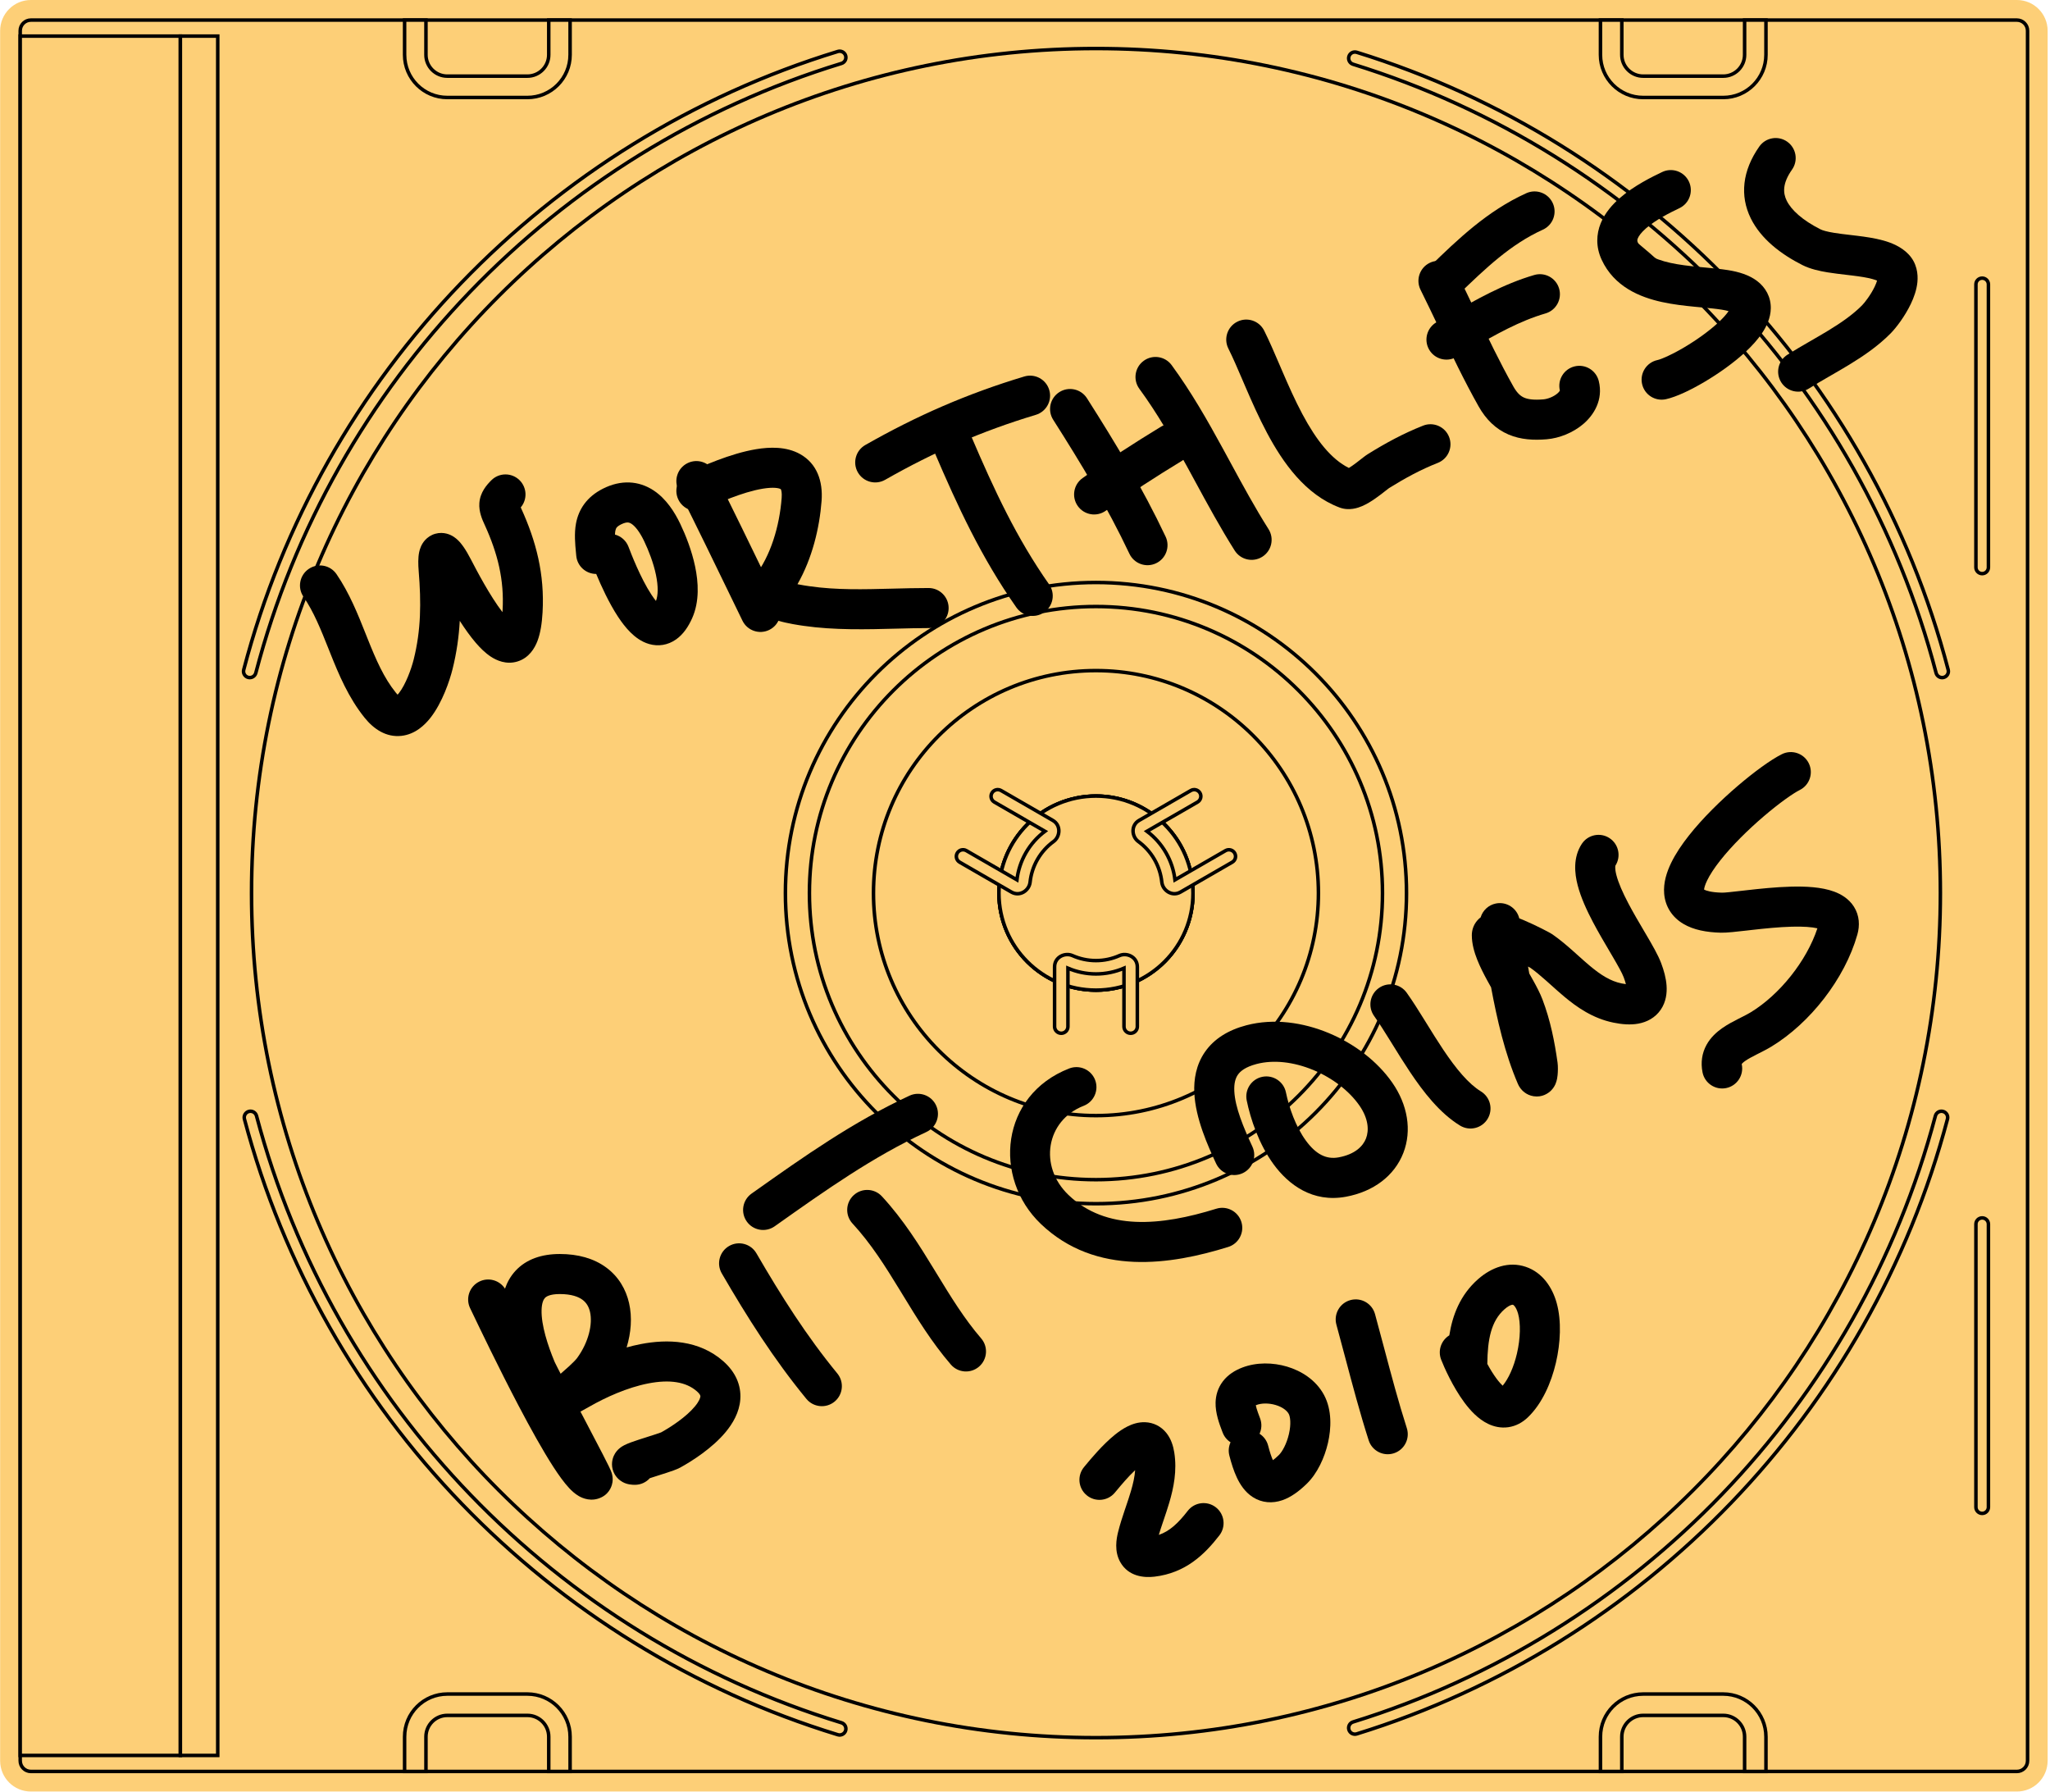 <svg width="817" height="714" viewBox="0 0 817 714" fill="none" xmlns="http://www.w3.org/2000/svg">
<path fill-rule="evenodd" clip-rule="evenodd" d="M12.31 0H803.799C810.568 0 816.055 5.487 816.055 12.255V701.617C816.055 708.385 810.568 713.872 803.799 713.872H12.31C5.542 713.872 0.055 708.385 0.055 701.617V12.255C0.055 5.487 5.542 0 12.31 0ZM12.31 8C9.96 8 8.055 9.905 8.055 12.255V701.617C8.055 703.967 9.96 705.872 12.31 705.872H803.799C806.15 705.872 808.055 703.967 808.055 701.617V12.255C808.055 9.905 806.15 8 803.799 8H12.31Z" fill="#FDCF77"/>
<path d="M8.055 12.255C8.055 9.905 9.96 8 12.31 8H803.799C806.15 8 808.055 9.905 808.055 12.255V701.617C808.055 703.967 806.15 705.872 803.799 705.872H12.31C9.96 705.872 8.055 703.967 8.055 701.617V12.255Z" fill="#FDCF77" stroke="black" stroke-width="1.4"/>
<path d="M8.055 14.383H71.885V699.489H8.055V14.383Z" fill="#FDCF77" stroke="black" stroke-width="1.4"/>
<path d="M71.885 14.383H86.778V699.489H71.885V14.383Z" fill="#FDCF77" stroke="black" stroke-width="1.4"/>
<path d="M773.313 355.873C773.313 541.735 622.642 692.407 436.779 692.407C250.916 692.407 100.245 541.735 100.245 355.873C100.245 170.01 250.916 19.339 436.779 19.339C622.642 19.339 773.313 170.01 773.313 355.873Z" fill="#FDCF77" stroke="black" stroke-width="1.4"/>
<path d="M560.547 355.872C560.547 424.228 505.134 479.64 436.779 479.64C368.423 479.64 313.011 424.228 313.011 355.872C313.011 287.517 368.423 232.104 436.779 232.104C505.134 232.104 560.547 287.517 560.547 355.872Z" fill="#FDCF77" stroke="black" stroke-width="1.4"/>
<path d="M550.972 355.872C550.972 418.94 499.846 470.066 436.778 470.066C373.711 470.066 322.585 418.94 322.585 355.872C322.585 292.805 373.711 241.679 436.778 241.679C499.846 241.679 550.972 292.805 550.972 355.872Z" fill="#FDCF77" stroke="black" stroke-width="1.4"/>
<path d="M525.439 355.871C525.439 404.838 485.744 444.533 436.778 444.533C387.811 444.533 348.116 404.838 348.116 355.871C348.116 306.905 387.811 267.21 436.778 267.21C485.744 267.21 525.439 306.905 525.439 355.871Z" fill="#FDCF77" stroke="black" stroke-width="1.4"/>
<path d="M475.439 355.871C475.439 377.224 458.13 394.533 436.778 394.533C415.425 394.533 398.116 377.224 398.116 355.871C398.116 334.519 415.425 317.21 436.778 317.21C458.13 317.21 475.439 334.519 475.439 355.871Z" fill="#FDCF77" stroke="black" stroke-width="1.4"/>
<path d="M456.11 322.39C474.601 333.066 480.937 356.711 470.261 375.203C459.585 393.694 435.94 400.03 417.448 389.354C398.956 378.678 392.621 355.033 403.297 336.541C413.973 318.049 437.618 311.714 456.11 322.39Z" fill="#FDCF77" stroke="black" stroke-width="1.4"/>
<path d="M475.439 355.871C475.439 377.224 458.13 394.533 436.778 394.533C415.425 394.533 398.116 377.224 398.116 355.871C398.116 334.519 415.425 317.21 436.778 317.21C458.13 317.21 475.439 334.519 475.439 355.871Z" fill="#FDCF77" stroke="black" stroke-width="1.4"/>
<path fill-rule="evenodd" clip-rule="evenodd" d="M425.608 385.794V409.064C425.608 410.533 424.417 411.724 422.949 411.724C421.48 411.724 420.289 410.533 420.289 409.064V385.255C420.289 381.363 424.411 379.448 427.421 380.781C430.312 382.062 433.469 382.766 436.778 382.766C440.088 382.766 443.245 382.062 446.136 380.781C449.146 379.448 453.268 381.363 453.268 385.255V409.064C453.268 410.533 452.077 411.724 450.608 411.724C449.139 411.724 447.949 410.533 447.949 409.064V385.794C444.492 387.271 440.722 388.085 436.778 388.085C432.835 388.085 429.064 387.271 425.608 385.794Z" fill="#FDCF77" stroke="black" stroke-width="1.4" stroke-linecap="round"/>
<path fill-rule="evenodd" clip-rule="evenodd" d="M468.275 350.587L488.428 338.951C489.7 338.217 491.327 338.653 492.061 339.925C492.796 341.197 492.36 342.823 491.088 343.558L470.468 355.462C467.098 357.408 463.379 354.796 463.028 351.523C462.691 348.379 461.722 345.293 460.068 342.427C458.413 339.561 456.225 337.179 453.671 335.315C451.011 333.375 450.608 328.848 453.979 326.902L474.598 314.997C475.871 314.263 477.497 314.699 478.232 315.971C478.966 317.243 478.53 318.869 477.258 319.604L457.105 331.239C460.113 333.493 462.702 336.352 464.674 339.767C466.646 343.183 467.827 346.854 468.275 350.587Z" fill="#FDCF77" stroke="black" stroke-width="1.4" stroke-linecap="round"/>
<path fill-rule="evenodd" clip-rule="evenodd" d="M416.451 331.239L396.298 319.604C395.025 318.869 394.59 317.243 395.324 315.971C396.058 314.699 397.685 314.263 398.957 314.997L419.577 326.902C422.947 328.848 422.545 333.375 419.885 335.315C417.331 337.178 415.143 339.56 413.488 342.427C411.833 345.293 410.864 348.379 410.527 351.523C410.177 354.796 406.458 357.408 403.087 355.462L382.468 343.557C381.196 342.823 380.76 341.197 381.494 339.924C382.229 338.652 383.855 338.217 385.127 338.951L405.28 350.586C405.729 346.854 406.91 343.182 408.881 339.767C410.853 336.352 413.443 333.493 416.451 331.239Z" fill="#FDCF77" stroke="black" stroke-width="1.4" stroke-linecap="round"/>
<path d="M792.46 487.787V600.553C792.46 601.929 791.345 603.045 789.969 603.045C788.593 603.045 787.477 601.929 787.477 600.553V487.787C787.477 486.411 788.593 485.296 789.969 485.296C791.345 485.296 792.46 486.411 792.46 487.787Z" fill="#FDCF77" stroke="black" stroke-width="1.4"/>
<path d="M792.46 113.318V226.084C792.46 227.46 791.345 228.576 789.969 228.576C788.593 228.576 787.477 227.46 787.477 226.084V113.318C787.477 111.942 788.593 110.827 789.969 110.827C791.345 110.827 792.46 111.942 792.46 113.318Z" fill="#FDCF77" stroke="black" stroke-width="1.4"/>
<path d="M337.015 22.165C337.418 23.481 336.677 24.874 335.361 25.276C221.301 60.145 132.291 152.299 101.954 268.147C101.605 269.478 100.244 270.274 98.913 269.926C97.582 269.577 96.785 268.215 97.134 266.884C127.911 149.356 218.199 55.882 333.904 20.511C335.22 20.109 336.613 20.849 337.015 22.165ZM537.596 22.481C538.002 21.167 539.397 20.43 540.712 20.837C655.908 56.454 745.739 149.715 776.422 266.884C776.771 268.215 775.974 269.577 774.643 269.926C773.312 270.274 771.95 269.478 771.602 268.147C741.357 152.653 652.799 60.708 539.24 25.598C537.925 25.191 537.189 23.796 537.596 22.481ZM99.182 442.873C100.512 442.52 101.877 443.312 102.229 444.642C132.827 559.999 221.644 651.704 335.361 686.468C336.677 686.87 337.418 688.263 337.016 689.579C336.613 690.895 335.22 691.636 333.904 691.234C218.547 655.968 128.454 562.95 97.413 445.92C97.06 444.59 97.852 443.225 99.182 442.873ZM774.373 442.873C775.703 443.225 776.496 444.59 776.143 445.92C745.197 562.591 655.561 655.398 540.712 690.907C539.397 691.314 538.002 690.578 537.596 689.263C537.189 687.948 537.925 686.553 539.24 686.147C652.457 651.142 740.823 559.646 771.327 444.642C771.679 443.312 773.043 442.52 774.373 442.873Z" fill="#FDCF77" stroke="black" stroke-width="1.4" stroke-linecap="round"/>
<path fill-rule="evenodd" clip-rule="evenodd" d="M646.352 8V21.83C646.352 26.53 650.163 30.34 654.863 30.34H686.778C691.478 30.34 695.289 26.53 695.289 21.83V8H703.799V21.83C703.799 31.23 696.179 38.851 686.778 38.851H654.863C645.462 38.851 637.842 31.23 637.842 21.83V8H646.352Z" fill="#FDCF77" stroke="black" stroke-width="1.4"/>
<path fill-rule="evenodd" clip-rule="evenodd" d="M646.352 705.873V692.043C646.352 687.343 650.163 683.533 654.863 683.533H686.778C691.478 683.533 695.289 687.343 695.289 692.043V705.873H703.799V692.043C703.799 682.643 696.179 675.022 686.778 675.022H654.863C645.462 675.022 637.842 682.643 637.842 692.043V705.873H646.352Z" fill="#FDCF77" stroke="black" stroke-width="1.4"/>
<path fill-rule="evenodd" clip-rule="evenodd" d="M169.757 8V21.83C169.757 26.53 173.567 30.34 178.267 30.34H210.182C214.883 30.34 218.693 26.53 218.693 21.83V8H227.204V21.83C227.204 31.23 219.583 38.851 210.182 38.851H178.267C168.867 38.851 161.246 31.23 161.246 21.83V8H169.757Z" fill="#FDCF77" stroke="black" stroke-width="1.4"/>
<path fill-rule="evenodd" clip-rule="evenodd" d="M169.757 705.873V692.043C169.757 687.343 173.567 683.533 178.267 683.533H210.182C214.883 683.533 218.693 687.343 218.693 692.043V705.873H227.204V692.043C227.204 682.643 219.583 675.022 210.182 675.022H178.267C168.867 675.022 161.246 682.643 161.246 692.043V705.873H169.757Z" fill="#FDCF77" stroke="black" stroke-width="1.4"/>
<path fill-rule="evenodd" clip-rule="evenodd" d="M207.535 202.187C210.21 199.045 210.055 194.322 207.079 191.363C203.954 188.257 198.902 188.271 195.795 191.397C194.035 193.167 191.367 196.09 191.042 200.446C190.78 203.944 192.249 207.144 193.064 208.918C193.108 209.015 193.151 209.108 193.191 209.196C198.376 220.576 200.984 231.102 200.299 243.115C200.283 243.393 200.266 243.662 200.247 243.921C195.307 237.489 190.092 227.596 187.709 222.981C186.702 221.032 185.62 219.144 184.512 217.605C183.964 216.842 183.273 215.973 182.446 215.186C181.761 214.533 180.254 213.217 178.013 212.641C176.757 212.318 175.175 212.207 173.475 212.687C171.76 213.172 170.43 214.117 169.484 215.133C167.803 216.938 167.264 219.013 167.052 220.026C166.586 222.255 166.649 224.909 166.858 227.488C167.886 240.189 167.809 251.031 164.867 262.791C163.906 266.633 161.663 272.747 159.035 276.122C158.816 276.403 158.623 276.629 158.457 276.809C158.265 276.61 158.038 276.355 157.777 276.032C152.978 270.099 149.866 262.911 146.507 254.514C146.238 253.841 145.967 253.158 145.693 252.468C142.685 244.901 139.297 236.377 134.125 228.796C131.642 225.156 126.678 224.218 123.038 226.702C119.397 229.185 118.46 234.149 120.943 237.789C125.073 243.842 127.83 250.758 130.979 258.655C131.214 259.244 131.451 259.839 131.691 260.439C135.008 268.735 138.875 278.037 145.369 286.067C148.914 290.45 153.838 293.882 159.957 293.219C165.513 292.617 169.354 288.843 171.626 285.926C176.302 279.92 179.204 271.231 180.347 266.665C182.012 260.012 182.887 253.658 183.234 247.385C185.26 250.529 187.423 253.581 189.577 256.094C191.299 258.104 193.362 260.191 195.678 261.7C197.835 263.104 201.699 264.952 206.185 263.593C210.795 262.198 213.091 258.341 214.217 255.358C215.388 252.257 215.98 248.405 216.23 244.024C217.098 228.809 213.683 215.682 207.712 202.58C207.649 202.441 207.59 202.31 207.535 202.187ZM159.263 277.482C159.263 277.486 159.233 277.474 159.171 277.435C159.232 277.458 159.263 277.478 159.263 277.482ZM199.153 250.035C199.153 250.034 199.161 250.017 199.178 249.987C199.162 250.021 199.153 250.036 199.153 250.035ZM204.478 248.385C204.525 248.407 204.549 248.422 204.55 248.424C204.55 248.425 204.527 248.414 204.478 248.385ZM206.898 200.629C206.895 200.619 206.893 200.614 206.894 200.614C206.894 200.614 206.895 200.619 206.898 200.629Z" fill="black"/>
<path fill-rule="evenodd" clip-rule="evenodd" d="M260.397 195.366C265.533 198.719 268.901 204.122 271.114 208.745C273.253 213.213 275.689 219.329 277.031 225.737C278.329 231.931 278.873 239.634 275.81 246.42C274.375 249.599 272.396 252.696 269.468 254.77C266.154 257.117 262.308 257.661 258.7 256.626C255.524 255.716 253.034 253.74 251.253 251.974C249.395 250.131 247.747 247.947 246.325 245.791C242.688 240.272 239.568 233.408 237.609 228.699C233.499 228.707 230.003 225.559 229.651 221.391C229.616 220.972 229.571 220.51 229.524 220.012C229.231 216.958 228.81 212.574 229.552 208.6C230.6 202.983 233.823 198.01 240.214 194.761C247.493 191.061 254.571 191.562 260.397 195.366ZM245.095 213.014C247.478 213.656 249.532 215.392 250.479 217.874L250.483 217.885C251.444 220.4 255.219 230.289 259.649 237.008C260.284 237.972 260.881 238.789 261.429 239.46C262.277 237.229 262.397 233.705 261.413 229.01C260.414 224.244 258.512 219.378 256.721 215.635C254.944 211.923 253.145 209.688 251.674 208.727C251.065 208.33 250.607 208.211 250.195 208.194C249.762 208.176 248.887 208.253 247.444 208.987C246.318 209.559 245.888 210.039 245.716 210.272C245.545 210.503 245.365 210.848 245.238 211.528C245.163 211.933 245.113 212.418 245.095 213.014Z" fill="black"/>
<path fill-rule="evenodd" clip-rule="evenodd" d="M273.952 184.574C277.89 182.595 282.686 184.183 284.664 188.12C292.116 202.949 299.354 217.881 306.563 232.754C307.791 235.287 309.018 237.819 310.245 240.348C312.169 244.312 310.515 249.085 306.55 251.009C302.586 252.933 297.812 251.278 295.889 247.314C294.656 244.773 293.425 242.234 292.195 239.697C284.984 224.82 277.802 210.003 270.406 195.286C268.427 191.349 270.015 186.553 273.952 184.574Z" fill="black"/>
<path fill-rule="evenodd" clip-rule="evenodd" d="M304.007 194.724C295.727 196.077 285.791 200.606 280.844 202.862C276.835 204.691 272.102 202.923 270.274 198.914C268.446 194.904 270.213 190.172 274.223 188.344C274.364 188.279 274.512 188.212 274.667 188.141C279.482 185.941 291 180.68 301.434 178.976C306.625 178.127 313.354 177.823 318.932 180.979C325.568 184.733 328.027 191.715 327.431 199.596C326.612 210.424 323.698 222.493 317.822 232.794C319.738 233.177 321.495 233.429 322.391 233.558C322.482 233.571 322.564 233.582 322.636 233.593C333.297 235.139 344.139 234.856 355.566 234.558C360.296 234.434 365.127 234.308 370.087 234.308C374.493 234.308 378.065 237.881 378.065 242.287C378.065 246.694 374.493 250.266 370.087 250.266C366.052 250.266 361.778 250.377 357.36 250.492C345.424 250.802 332.445 251.139 320.346 249.385C320.284 249.376 320.204 249.365 320.106 249.351C318.742 249.158 314.041 248.494 309.903 247.284C307.901 246.698 304.876 245.676 302.542 243.83C301.341 242.879 299.421 241.007 298.742 238.005C297.973 234.606 299.196 231.697 300.689 229.789C307.113 221.58 310.66 209.75 311.519 198.393C311.675 196.327 311.378 195.377 311.251 195.082C311.184 194.928 311.169 194.92 311.097 194.88C311.09 194.876 311.083 194.872 311.075 194.868C310.434 194.505 308.341 194.016 304.007 194.724Z" fill="black"/>
<path fill-rule="evenodd" clip-rule="evenodd" d="M376.527 169.472C380.579 167.74 385.268 169.622 386.999 173.674C396.28 195.391 405.152 214.401 418.108 232.864C420.64 236.471 419.767 241.447 416.16 243.978C412.553 246.509 407.577 245.637 405.046 242.03C391.094 222.148 381.695 201.871 372.325 179.944C370.594 175.892 372.475 171.203 376.527 169.472Z" fill="black"/>
<path fill-rule="evenodd" clip-rule="evenodd" d="M418.153 155.364C419.422 159.583 417.029 164.033 412.809 165.301C391.371 171.746 372.27 180.069 352.761 191.188C348.932 193.37 344.06 192.035 341.878 188.207C339.696 184.379 341.031 179.506 344.859 177.324C365.359 165.641 385.565 156.829 408.215 150.02C412.435 148.751 416.885 151.144 418.153 155.364Z" fill="black"/>
<path fill-rule="evenodd" clip-rule="evenodd" d="M422.185 156.249C425.902 153.883 430.834 154.978 433.2 158.695C444.505 176.45 455.375 194.428 464.536 213.828C466.417 217.813 464.713 222.568 460.728 224.45C456.743 226.331 451.988 224.627 450.106 220.642C441.381 202.164 430.942 184.86 419.74 167.265C417.373 163.548 418.468 158.616 422.185 156.249Z" fill="black"/>
<path fill-rule="evenodd" clip-rule="evenodd" d="M473.716 172.667C476.004 176.433 474.806 181.341 471.04 183.629C460.599 189.972 450.625 196.425 440.679 203.519C437.091 206.077 432.108 205.243 429.55 201.656C426.991 198.068 427.825 193.085 431.413 190.527C441.747 183.157 452.059 176.488 462.754 169.991C466.52 167.703 471.428 168.901 473.716 172.667Z" fill="black"/>
<path fill-rule="evenodd" clip-rule="evenodd" d="M455.797 143.777C459.352 141.173 464.345 141.944 466.949 145.498C474.782 156.191 481.195 167.475 487.231 178.515C488.315 180.497 489.385 182.467 490.448 184.425C495.372 193.495 500.153 202.301 505.554 210.843C507.909 214.568 506.799 219.496 503.074 221.851C499.35 224.206 494.422 223.096 492.067 219.371C486.355 210.338 481.271 200.971 476.339 191.885C475.298 189.966 474.263 188.059 473.23 186.17C467.24 175.215 461.247 164.717 454.076 154.929C451.472 151.374 452.242 146.382 455.797 143.777Z" fill="black"/>
<path fill-rule="evenodd" clip-rule="evenodd" d="M493.109 128.187C497.049 126.213 501.843 127.806 503.817 131.746C505.835 135.773 507.87 140.518 509.919 145.295C510.289 146.158 510.659 147.021 511.03 147.881C513.512 153.642 516.103 159.488 519.026 164.973C524.564 175.365 530.558 182.996 537.576 186.466C537.942 186.246 538.378 185.964 538.883 185.614C539.936 184.884 541.001 184.059 542.048 183.24C542.115 183.187 542.183 183.134 542.252 183.08C542.686 182.74 543.14 182.385 543.543 182.079C543.966 181.757 544.574 181.302 545.188 180.922C552.282 176.524 559.213 172.744 567.155 169.605C571.253 167.985 575.888 169.994 577.508 174.092C579.128 178.19 577.119 182.826 573.021 184.445C566.247 187.122 560.193 190.394 553.596 194.484C553.617 194.472 553.628 194.464 553.628 194.465C553.629 194.465 553.508 194.548 553.203 194.78C552.896 195.013 552.544 195.289 552.099 195.637C552.029 195.692 551.956 195.749 551.881 195.808C550.841 196.621 549.451 197.704 547.979 198.725C546.559 199.71 544.742 200.867 542.819 201.686C541.315 202.326 537.706 203.683 533.828 202.219C520.193 197.067 511.278 184.366 504.943 172.478C501.685 166.363 498.873 159.993 496.375 154.196C495.977 153.273 495.589 152.369 495.21 151.485C493.15 146.684 491.337 142.459 489.55 138.895C487.576 134.955 489.169 130.161 493.109 128.187ZM536.463 187.045C536.463 187.045 536.468 187.043 536.477 187.04C536.467 187.044 536.463 187.045 536.463 187.045Z" fill="black"/>
<path fill-rule="evenodd" clip-rule="evenodd" d="M569.723 104.774C573.668 102.81 578.458 104.415 580.422 108.36C583.087 113.714 585.609 119.004 588.099 124.23C592.96 134.428 597.703 144.379 603.17 154.072C604.733 156.843 606.179 157.915 607.47 158.466C608.971 159.107 611.236 159.456 615.076 159.135C616.885 158.983 619.166 158.071 620.655 156.803C621.335 156.225 621.595 155.788 621.67 155.621C620.641 151.363 623.24 147.066 627.498 146.006C631.774 144.941 636.103 147.544 637.168 151.82C639.054 159.398 635.111 165.453 631 168.953C626.921 172.426 621.471 174.613 616.406 175.037C611.367 175.458 606.118 175.242 601.201 173.141C596.074 170.95 592.2 167.104 589.271 161.912C583.545 151.761 578.376 140.921 573.366 130.417C570.934 125.318 568.539 120.297 566.137 115.472C564.173 111.528 565.778 106.738 569.723 104.774Z" fill="black"/>
<path fill-rule="evenodd" clip-rule="evenodd" d="M621.364 115.002C622.597 119.233 620.167 123.662 615.937 124.895C605.553 127.921 596.351 133.174 586.102 139.026C584.233 140.093 582.33 141.179 580.379 142.276C576.537 144.434 571.673 143.07 569.515 139.228C567.356 135.387 568.72 130.523 572.562 128.364C574.3 127.387 576.062 126.378 577.851 125.354C588.051 119.512 599.115 113.176 611.472 109.575C615.703 108.342 620.132 110.772 621.364 115.002Z" fill="black"/>
<path fill-rule="evenodd" clip-rule="evenodd" d="M618.844 80.963C620.663 84.977 618.884 89.705 614.87 91.523C602.173 97.277 592.232 106.709 580.962 117.642C577.799 120.711 572.748 120.634 569.68 117.471C566.611 114.308 566.688 109.257 569.851 106.189C580.852 95.516 592.671 84.063 608.283 76.989C612.297 75.17 617.025 76.949 618.844 80.963Z" fill="black"/>
<path fill-rule="evenodd" clip-rule="evenodd" d="M673.082 72.322C674.973 76.302 673.28 81.062 669.3 82.953C665.36 84.825 659.863 87.601 656.009 90.967C654.097 92.638 653.121 94.006 652.735 94.948C652.472 95.589 652.442 96.02 652.792 96.776C654.602 100.692 658.599 103.191 665.754 104.76C669.236 105.524 673.016 105.966 676.989 106.352C677.754 106.426 678.537 106.499 679.331 106.573C682.465 106.865 685.758 107.172 688.66 107.629C692.972 108.307 697.037 109.551 700.184 111.904C703.719 114.546 705.789 118.4 705.724 122.845C705.666 126.723 703.992 130.112 702.317 132.637C700.565 135.276 698.273 137.774 695.862 140.03C691.029 144.553 684.929 148.838 679.342 152.144C673.975 155.32 668.152 158.148 663.92 159.073C659.615 160.013 655.362 157.286 654.422 152.981C653.481 148.676 656.209 144.424 660.514 143.483C662.107 143.135 666.088 141.445 671.215 138.411C676.122 135.508 681.205 131.892 684.958 128.38C686.757 126.696 688.07 125.202 688.908 123.98C688.242 123.784 687.351 123.576 686.181 123.392C683.825 123.022 681.202 122.776 678.144 122.49C677.281 122.41 676.383 122.326 675.446 122.235C671.384 121.84 666.805 121.327 662.335 120.347C653.585 118.428 643.305 114.281 638.307 103.473C635.963 98.402 636.149 93.336 637.971 88.894C639.669 84.753 642.646 81.452 645.511 78.949C651.214 73.968 658.573 70.382 662.451 68.54C666.431 66.648 671.191 68.342 673.082 72.322Z" fill="black"/>
<path fill-rule="evenodd" clip-rule="evenodd" d="M712.262 56.454C715.866 58.99 716.732 63.967 714.196 67.571C710.258 73.168 710.597 76.974 712.071 79.968C713.912 83.707 718.371 87.765 725.504 91.37C726.386 91.815 728.077 92.312 730.923 92.776C732.903 93.099 734.958 93.339 737.225 93.604C738.167 93.714 739.146 93.829 740.172 93.955C743.443 94.359 747.121 94.88 750.464 95.802C753.667 96.685 757.643 98.21 760.622 101.329C763.962 104.824 764.467 109.161 764.155 112.411C763.849 115.601 762.709 118.641 761.54 121.087C759.208 125.97 755.738 130.569 753.457 132.874C748.454 137.931 742.587 141.909 736.976 145.326C734.502 146.832 731.988 148.282 729.588 149.666C729.261 149.854 728.936 150.042 728.613 150.228C725.885 151.802 723.315 153.3 720.89 154.831C717.165 157.185 712.237 156.072 709.884 152.347C707.531 148.621 708.643 143.693 712.369 141.34C715.091 139.621 717.909 137.981 720.637 136.407C720.967 136.216 721.296 136.027 721.623 135.838C724.039 134.445 726.378 133.096 728.677 131.696C733.91 128.51 738.475 125.328 742.114 121.65C743.159 120.594 745.589 117.459 747.142 114.209C747.613 113.223 747.908 112.42 748.079 111.812C747.644 111.628 747.042 111.411 746.223 111.185C744.099 110.599 741.43 110.189 738.219 109.793C737.43 109.696 736.594 109.598 735.731 109.497C733.327 109.216 730.717 108.91 728.356 108.525C725.191 108.01 721.478 107.214 718.307 105.612C709.83 101.328 701.809 95.251 697.755 87.017C693.333 78.038 694.36 68.032 701.146 58.388C703.681 54.784 708.659 53.918 712.262 56.454Z" fill="black"/>
<path fill-rule="evenodd" clip-rule="evenodd" d="M215.84 522.021C215.678 528.063 218.337 536.191 221.01 542.595C221.008 542.591 221.009 542.594 221.014 542.605C221.035 542.65 221.121 542.839 221.317 543.239C221.531 543.676 221.818 544.248 222.174 544.949C222.535 545.659 222.957 546.481 223.43 547.396C223.481 547.352 223.532 547.307 223.583 547.263C224.597 546.385 225.667 545.458 226.774 544.443C228.447 542.909 229.556 541.746 230.041 541.079C234.631 534.764 236.237 527.557 235.148 522.781C234.647 520.584 233.628 519.008 232.125 517.904C230.569 516.761 227.825 515.639 223.091 515.639C218.908 515.639 217.58 516.759 217.167 517.205C216.618 517.796 215.917 519.13 215.84 522.021ZM231.336 562.488C231.794 563.359 232.254 564.234 232.713 565.106C235.464 570.339 238.173 575.503 240.168 579.378C241.16 581.306 242.002 582.967 242.589 584.173C242.874 584.758 243.147 585.333 243.354 585.812C243.443 586.017 243.607 586.404 243.751 586.84L243.751 586.842C243.804 587.002 243.986 587.558 244.091 588.274C244.136 588.579 244.257 589.472 244.094 590.599C243.969 591.46 243.318 594.824 239.761 596.604C235.764 598.604 232.151 596.983 230.724 596.166C229.11 595.242 227.785 593.976 226.817 592.941C224.8 590.784 222.666 587.797 220.58 584.581C216.337 578.037 211.396 569.123 206.701 560.19C198.725 545.012 191.09 529.058 188.362 523.357C187.875 522.338 187.544 521.646 187.396 521.346C185.45 517.392 187.078 512.61 191.032 510.664C194.705 508.856 199.094 510.133 201.258 513.495C202.118 510.976 203.455 508.521 205.469 506.351C209.79 501.694 215.97 499.682 223.091 499.682C230.337 499.682 236.641 501.421 241.573 505.044C246.559 508.707 249.468 513.805 250.706 519.232C252.01 524.952 251.507 531.081 249.728 536.918C251.572 536.402 253.442 535.952 255.324 535.586C265.915 533.528 278.561 533.857 288.282 542.427C292.977 546.566 295.463 551.807 295.041 557.609C294.658 562.882 291.949 567.316 289.245 570.583C283.832 577.122 275.67 582.265 271.11 584.773C269.65 585.576 267.209 586.369 265.638 586.879L265.609 586.889C264.559 587.23 263.627 587.525 262.711 587.815C261.67 588.145 260.65 588.467 259.507 588.842C259.325 588.902 259.148 588.96 258.975 589.018C257.515 590.637 255.4 591.655 253.048 591.655C252.522 591.655 251.715 591.636 250.852 591.485C250.432 591.411 249.669 591.252 248.803 590.873C248.072 590.553 246.227 589.632 244.976 587.458C243.438 584.783 243.772 582.001 244.601 580.136C245.281 578.606 246.264 577.672 246.675 577.305C247.56 576.513 248.469 576.039 248.823 575.857C250.359 575.068 252.736 574.269 254.537 573.679C255.548 573.347 256.861 572.93 258.096 572.538C259.066 572.229 259.988 571.937 260.678 571.712C261.996 571.284 262.775 571.006 263.156 570.87C263.423 570.775 263.495 570.749 263.421 570.791C267.471 568.563 273.493 564.587 276.953 560.407C278.685 558.314 279.087 556.989 279.126 556.452C279.126 556.452 279.126 556.451 279.126 556.45C279.137 556.408 279.302 555.783 277.73 554.397C273.432 550.608 266.889 549.595 258.368 551.251C249.989 552.879 241.323 556.821 234.879 560.516C233.44 561.342 232.262 561.999 231.336 562.488ZM228.72 592.175C228.719 592.174 228.716 592.165 228.71 592.151C228.718 592.169 228.721 592.177 228.72 592.175ZM252.983 575.696C252.984 575.696 252.997 575.696 253.021 575.697C252.994 575.697 252.982 575.696 252.983 575.696Z" fill="black"/>
<path fill-rule="evenodd" clip-rule="evenodd" d="M290.549 496.507C294.359 494.293 299.242 495.588 301.455 499.398C311.395 516.51 321.42 532.326 333.701 547.278C336.497 550.683 336.004 555.711 332.599 558.508C329.194 561.304 324.166 560.811 321.369 557.406C308.296 541.489 297.774 524.83 287.657 507.413C285.444 503.603 286.738 498.72 290.549 496.507Z" fill="black"/>
<path fill-rule="evenodd" clip-rule="evenodd" d="M340.204 476.269C343.441 473.279 348.489 473.478 351.479 476.714C360.079 486.02 366.487 496.34 372.407 506.029C372.679 506.475 372.95 506.919 373.22 507.362C378.939 516.729 384.256 525.439 391.028 533.307C393.903 536.647 393.526 541.685 390.186 544.559C386.846 547.434 381.809 547.057 378.934 543.717C371.285 534.831 365.344 525.093 359.784 515.978C359.451 515.432 359.12 514.889 358.789 514.349C352.825 504.587 347.152 495.544 339.76 487.544C336.769 484.308 336.968 479.26 340.204 476.269Z" fill="black"/>
<path fill-rule="evenodd" clip-rule="evenodd" d="M373.07 440.473C374.924 444.471 373.187 449.214 369.189 451.068C347.832 460.974 329.277 474.106 309.283 488.256L308.739 488.641C305.142 491.186 300.162 490.334 297.617 486.737C295.071 483.14 295.924 478.161 299.521 475.615C299.872 475.367 300.224 475.118 300.575 474.869C320.21 460.972 339.789 447.114 362.475 436.592C366.472 434.738 371.216 436.476 373.07 440.473Z" fill="black"/>
<path fill-rule="evenodd" clip-rule="evenodd" d="M436.429 430.295C438.029 434.401 435.998 439.026 431.892 440.626C416.859 446.484 413.894 464.743 425.831 476.157C440.808 490.476 462.524 488.554 484.738 481.641C488.946 480.331 493.418 482.68 494.728 486.888C496.037 491.095 493.688 495.568 489.48 496.877C466.826 503.928 436.771 508.692 414.804 487.691C395.541 469.274 398.791 436.399 426.098 425.758C430.203 424.158 434.829 426.189 436.429 430.295Z" fill="black"/>
<path fill-rule="evenodd" clip-rule="evenodd" d="M529.503 411.621C539.625 415.829 548.911 422.809 554.906 431.454C560.952 440.171 562.788 450.382 559.281 459.415C555.735 468.547 547.366 474.839 536.393 476.865C523.127 479.315 513.511 472.072 507.562 463.923C501.705 455.901 498.355 445.829 496.86 438.49C495.981 434.173 498.769 429.959 503.087 429.08C507.405 428.201 511.618 430.989 512.497 435.306C513.717 441.3 516.401 448.968 520.45 454.514C524.406 459.933 528.565 462.084 533.495 461.173C540.039 459.965 543.209 456.721 544.405 453.64C545.64 450.459 545.421 445.778 541.794 440.547C537.796 434.784 531.126 429.577 523.377 426.356C515.623 423.132 507.546 422.203 500.81 423.968C496.24 425.165 494.275 426.903 493.34 428.246C492.363 429.65 491.776 431.68 491.917 434.743C492.219 441.324 495.637 449.358 499.123 456.89C500.974 460.889 499.232 465.631 495.233 467.482C491.234 469.333 486.492 467.591 484.641 463.592C481.392 456.571 476.446 445.705 475.976 435.475C475.731 430.133 476.657 424.281 480.243 419.13C483.871 413.918 489.519 410.429 496.767 408.531C507.679 405.673 519.386 407.415 529.503 411.621Z" fill="black"/>
<path fill-rule="evenodd" clip-rule="evenodd" d="M549.496 393.718C553.083 391.159 558.066 391.993 560.625 395.58C563.043 398.97 565.472 402.85 567.849 406.683C568.1 407.089 568.351 407.494 568.602 407.899C570.77 411.399 572.928 414.883 575.181 418.249C580.343 425.963 585.263 431.878 590.202 434.893C593.963 437.189 595.151 442.099 592.855 445.86C590.559 449.621 585.649 450.809 581.888 448.513C573.74 443.539 567.195 435.008 561.919 427.125C559.499 423.509 557.189 419.778 555.04 416.309C554.787 415.9 554.536 415.494 554.287 415.092C551.882 411.214 549.71 407.757 547.634 404.847C545.075 401.26 545.909 396.278 549.496 393.718Z" fill="black"/>
<path fill-rule="evenodd" clip-rule="evenodd" d="M643.799 344.934C646.145 341.261 645.11 336.374 641.457 333.973C637.775 331.552 632.828 332.575 630.407 336.257C626.83 341.698 627.554 348.09 628.752 352.722C630.026 357.653 632.422 362.819 634.879 367.48C636.99 371.484 639.349 375.483 641.405 378.97C641.766 379.583 642.118 380.179 642.458 380.758C644.903 384.92 646.467 387.733 647.095 389.396C647.51 390.495 647.791 391.407 647.974 392.147C647.473 392.086 646.892 391.993 646.226 391.856C641.869 390.963 638.022 388.544 633.6 384.844C632.044 383.543 630.583 382.23 629.008 380.815C628.285 380.166 627.539 379.496 626.749 378.795C624.352 376.669 621.7 374.405 618.788 372.375C618.253 372.003 617.414 371.554 617.027 371.347C617.005 371.335 616.984 371.324 616.964 371.314C616.323 370.97 615.47 370.525 614.479 370.025C612.51 369.032 609.901 367.774 607.264 366.658C606.695 366.417 606.096 366.17 605.48 365.927C604.47 361.819 600.398 359.188 596.201 360.009C593.201 360.596 590.925 362.794 590.095 365.529C589.614 365.893 589.139 366.33 588.693 366.853C587.109 368.714 586.576 370.871 586.576 372.675C586.576 376.158 587.602 379.558 588.717 382.381C589.869 385.295 591.377 388.228 592.838 390.895C593.271 391.685 593.755 392.549 594.249 393.424C596.663 406.321 599.687 419.643 604.904 431.826C605.07 432.214 605.426 432.985 606.068 433.801C606.594 434.471 608.23 436.349 611.183 436.817C614.638 437.365 617.108 435.621 618.226 434.476C619.24 433.438 619.73 432.376 619.916 431.947C620.555 430.474 620.709 428.9 620.756 428.423C620.757 428.407 620.759 428.392 620.76 428.378C620.897 427 620.957 424.918 620.735 423.341C619.562 415.018 617.919 406.658 614.731 398.253C613.791 395.774 612.386 393.118 611.047 390.708C610.488 389.701 609.975 388.798 609.478 387.926C609.311 387 609.145 386.072 608.979 385.141C609.144 385.228 609.296 385.309 609.433 385.382C609.678 385.513 609.833 385.599 609.919 385.646C611.959 387.092 613.975 388.795 616.162 390.735C616.783 391.285 617.435 391.87 618.108 392.475C619.779 393.976 621.58 395.594 623.359 397.083C628.466 401.356 634.778 405.799 643.022 407.489C646.364 408.174 649.759 408.466 652.917 407.893C656.246 407.289 659.624 405.635 661.881 402.313C664.018 399.167 664.392 395.625 664.185 392.701C663.977 389.755 663.138 386.71 662.023 383.758C660.812 380.551 658.437 376.455 656.217 372.676C655.852 372.055 655.484 371.429 655.112 370.799C653.049 367.3 650.913 363.675 648.995 360.038C646.708 355.699 645.006 351.84 644.201 348.729C643.481 345.942 643.794 344.987 643.799 344.934ZM604.85 427.028C604.849 427.025 604.855 426.97 604.873 426.875C604.861 426.984 604.852 427.032 604.85 427.028ZM648.271 394.275C648.271 394.275 648.271 394.266 648.274 394.25C648.273 394.267 648.271 394.275 648.271 394.275Z" fill="black"/>
<path fill-rule="evenodd" clip-rule="evenodd" d="M720.843 304.103C722.808 308.047 721.203 312.837 717.258 314.802C714.679 316.087 709.261 319.866 702.938 325.268C696.748 330.558 690.309 336.875 685.597 342.841C683.238 345.829 681.468 348.534 680.36 350.821C679.433 352.735 679.187 353.912 679.139 354.475C679.923 354.897 681.964 355.593 686.239 355.699C687.332 355.725 689.959 355.427 694.289 354.934C694.941 354.86 695.632 354.781 696.362 354.699C701.44 354.125 707.713 353.465 713.676 353.305C719.36 353.153 725.917 353.398 731.01 355.296C733.631 356.272 736.789 358.022 738.86 361.293C741.109 364.847 741.236 368.833 740.221 372.411C735.232 390.014 721.382 407.672 705.99 417.022C704.288 418.056 702.372 419.02 700.783 419.82C700.504 419.961 700.235 420.097 699.978 420.227C698.075 421.193 696.641 421.967 695.525 422.75C694.619 423.386 694.259 423.802 694.138 423.968C694.142 424.017 694.152 424.085 694.17 424.175C695.037 428.495 692.238 432.701 687.917 433.568C683.597 434.435 679.392 431.636 678.524 427.316C677.73 423.358 678.31 419.625 680.098 416.367C681.768 413.324 684.216 411.192 686.358 409.689C688.503 408.183 690.857 406.961 692.758 405.996C693.097 405.824 693.421 405.661 693.731 405.504C695.338 404.693 696.591 404.06 697.705 403.383C709.242 396.375 720.001 382.927 724.3 369.91C722.134 369.392 718.69 369.134 714.104 369.257C708.889 369.397 703.216 369.983 698.155 370.555C697.492 370.63 696.819 370.708 696.145 370.786C692.176 371.244 688.155 371.708 685.847 371.651C680.14 371.511 674.94 370.554 670.855 368.118C666.309 365.408 663.665 361.152 663.235 356.161C662.852 351.726 664.272 347.429 665.999 343.864C667.786 340.176 670.297 336.468 673.074 332.952C678.635 325.908 685.892 318.844 692.572 313.136C699.121 307.541 705.749 302.707 710.144 300.518C714.088 298.554 718.878 300.159 720.843 304.103ZM725.965 370.488C725.964 370.488 725.956 370.483 725.941 370.472C725.958 370.482 725.965 370.487 725.965 370.488ZM694.133 423.872C694.134 423.872 694.134 423.874 694.133 423.879C694.133 423.874 694.133 423.872 694.133 423.872Z" fill="black"/>
<path fill-rule="evenodd" clip-rule="evenodd" d="M445.114 593.81C444.789 594.199 444.502 594.544 444.257 594.833C441.407 598.193 436.373 598.607 433.012 595.757C429.651 592.907 429.237 587.872 432.087 584.512C432.223 584.351 432.415 584.119 432.657 583.826C434.545 581.541 439.458 575.594 444.405 571.639C445.863 570.473 447.549 569.29 449.371 568.384C451.112 567.518 453.583 566.599 456.426 566.713C459.658 566.843 462.675 568.293 464.828 570.972C466.732 573.341 467.582 576.191 467.99 578.763C469.147 586.072 467.729 592.883 466.028 598.665C465.32 601.07 464.507 603.472 463.758 605.683C463.61 606.121 463.464 606.551 463.322 606.972C462.773 608.603 462.269 610.134 461.83 611.606C466.08 610.162 469.477 607.039 473.353 602.033C476.051 598.549 481.062 597.911 484.546 600.609C488.031 603.307 488.668 608.318 485.97 611.802C480.091 619.395 472.509 626.796 460.086 628.255C455.828 628.755 449.745 628.161 446.506 622.52C443.982 618.122 444.939 613.12 445.611 610.42C446.349 607.452 447.3 604.549 448.199 601.879C448.36 601.403 448.518 600.935 448.673 600.475C449.42 598.269 450.111 596.227 450.719 594.161C451.621 591.097 452.215 588.364 452.396 585.822C449.556 588.479 446.824 591.758 445.114 593.81ZM456.738 582.558C456.737 582.559 456.724 582.564 456.698 582.572C456.725 582.561 456.738 582.558 456.738 582.558ZM460.818 615.951C460.818 615.951 460.817 615.943 460.817 615.926C460.818 615.942 460.818 615.951 460.818 615.951Z" fill="black"/>
<path fill-rule="evenodd" clip-rule="evenodd" d="M512.926 544.552C518.512 546.212 524.399 549.78 527.658 555.829C530.905 561.855 530.558 569.256 529.239 574.98C527.892 580.826 525.034 587.11 520.784 591.242C517.797 594.146 514.57 596.581 511.052 597.793C507.125 599.145 502.941 598.901 499.283 596.552C496.093 594.503 494.172 591.392 492.95 588.806C491.673 586.107 490.723 583.027 489.948 580.015C489.474 578.17 489.685 576.31 490.422 574.704C489.017 573.806 487.88 572.461 487.251 570.779C487.174 570.573 487.089 570.35 486.997 570.11C486.018 567.54 484.337 563.125 484.455 558.841C484.53 556.121 485.292 553.121 487.37 550.408C489.389 547.771 492.167 546.037 495.182 544.897C500.823 542.764 507.321 542.887 512.926 544.552ZM501.977 571.308C503.617 572.357 504.88 574.006 505.403 576.041C506.055 578.575 506.686 580.484 507.307 581.836C507.907 581.395 508.689 580.746 509.661 579.8C511.013 578.486 512.774 575.367 513.689 571.397C514.632 567.303 514.19 564.474 513.61 563.398C512.952 562.177 511.262 560.705 508.381 559.849C505.519 558.998 502.66 559.129 500.825 559.823C500.695 559.872 500.581 559.918 500.482 559.962C500.537 560.26 500.629 560.659 500.781 561.178C501.088 562.228 501.497 563.321 502.03 564.744C502.085 564.889 502.14 565.037 502.197 565.189C502.971 567.258 502.83 569.446 501.977 571.308ZM499.876 560.289C499.876 560.288 499.879 560.286 499.886 560.28C499.88 560.286 499.877 560.289 499.876 560.289Z" fill="black"/>
<path fill-rule="evenodd" clip-rule="evenodd" d="M538.188 518.051C542.437 516.884 546.828 519.382 547.995 523.631C549.262 528.244 550.473 532.809 551.674 537.336C554.528 548.089 557.323 558.624 560.665 569.055C562.01 573.251 559.698 577.743 555.502 579.087C551.305 580.432 546.813 578.12 545.469 573.924C541.997 563.087 539.036 551.93 536.138 541.01C534.961 536.574 533.794 532.178 532.607 527.857C531.44 523.608 533.939 519.218 538.188 518.051Z" fill="black"/>
<path fill-rule="evenodd" clip-rule="evenodd" d="M608.117 504.805C614.722 507.056 618.667 512.966 620.402 519.237C622.362 526.323 621.928 535.165 620.084 543.034C618.253 550.847 614.665 559.267 608.879 564.793C606.789 566.788 604.179 568.263 601.111 568.7C598.084 569.13 595.353 568.445 593.152 567.406C589.053 565.472 585.863 561.884 583.635 558.888C578.994 552.646 575.502 544.754 574.348 541.768C572.937 538.121 574.388 534.071 577.605 532.095C578.831 524.282 581.838 516.041 589.099 509.679C594.448 504.992 601.293 502.48 608.117 504.805ZM592.75 543.473C593.839 545.479 595.097 547.56 596.44 549.366C597.427 550.693 598.253 551.585 598.873 552.155C601.14 549.417 603.259 544.894 604.547 539.394C606.014 533.136 606.04 527.171 605.022 523.491C604.601 521.97 604.06 521.024 603.637 520.498C603.238 520 602.985 519.915 602.97 519.91L602.97 519.91C602.952 519.904 602.921 519.895 602.857 519.894C602.789 519.893 602.637 519.9 602.386 519.971C601.871 520.116 600.916 520.54 599.615 521.681C594.245 526.386 592.844 533.768 592.75 543.473Z" fill="black"/>
</svg>
